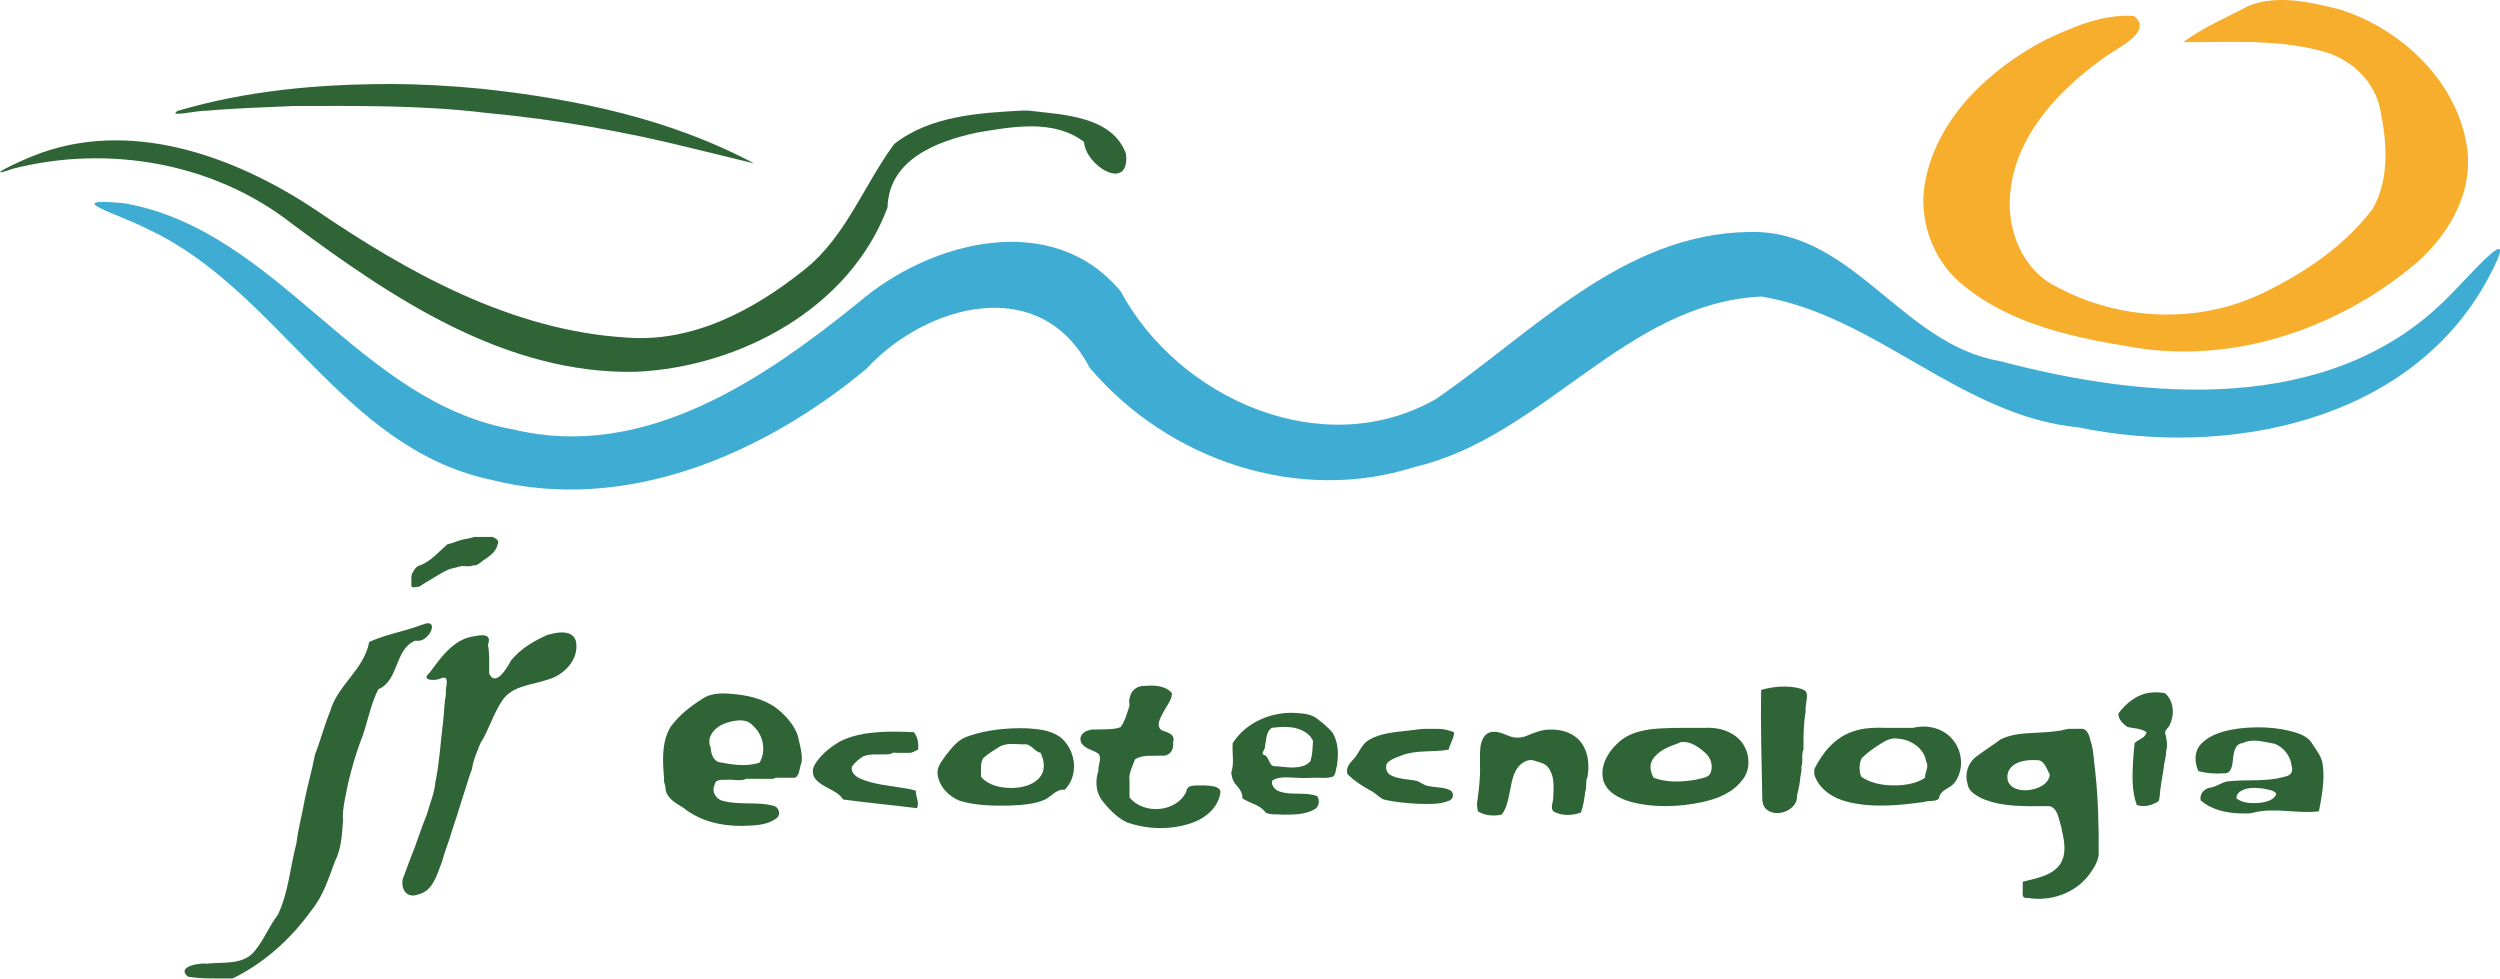 <svg xmlns="http://www.w3.org/2000/svg" xmlns:xlink="http://www.w3.org/1999/xlink" viewBox="0 0 552.928 216.43">
  <style>.verde { fill:#2f6536; } .cyan { fill:#3facd4; } .naranja { fill:#f7ae2c; }</style>
  <use xlink:href="#jr" />
  <symbol id="jr" viewBox="0 0 552.928 216.43">
    <path class="naranja" d="M482.883 9.304c4.33-3.246 9.675-5.466 14.524-8.053 6.47-2.48 13.652-.77 20.123.85 13.64 4.33 25.87 15.85 28.09 30.37 1.575 10.57-4.606 20.55-12.654 26.91-16.822 13.58-39.18 21.02-60.782 17.49-13.172-2.13-27.094-4.97-37.727-13.58-7.21-5.61-10.55-15.35-8.443-24.22C429.09 25.38 440.398 15.1 452.4 8.8c6.09-2.835 12.72-5.777 19.56-5.26 4.75 3.695-4.87 7.558-7.48 9.86-9.55 6.98-18.58 16.723-19.84 28.99-.96 8.22 2.57 17.378 10.34 21.09 13.92 7.52 31.42 8.24 45.7 1.238 9.133-4.442 17.916-10.364 24.09-18.544 3.7-6.436 3.183-14.47 1.754-21.506-1.14-6.887-6.94-12.03-13.59-13.52-9.79-2.508-20.03-1.775-30.04-1.83z"/>
    <path class="verde" d="M85.8 18.593c-15.645.017-31.445 1.48-46.49 5.926-2.5 1.51 4.687-.15 6.15-.01 6.475-.58 13.012-.76 19.425-1.06 14.193-.02 28.42-.21 42.538 1.51 15.365 1.43 30.616 4.09 45.597 7.83 4.6 1.1 9.19 2.25 13.785 3.37-18.51-9.88-39.43-14.27-60.13-16.51-6.93-.69-13.9-1.06-20.872-1.08z"/>
    <path class="verde" d="M226.433 24.44c-9.775.512-20.698 1.133-28.668 7.425-6.742 9.106-10.68 20.527-19.856 27.78-11.19 8.96-24.82 16.26-39.61 14.99-25.23-1.584-48.17-14.37-68.64-28.314C51.74 34.4 28.4 26 7.29 34.5c-2.682 1.02-12.033 5.435-4.284 2.774 21-5.31 44.314-1.29 61.524 12.178 22.244 16.53 47.364 33.44 76.254 32.776 22.874-1.102 47.173-14.023 55.51-36.33.29-10.555 10.66-14.59 19.715-16.56 7.76-1.3 17.01-3.094 23.75 2.054.37 5.445 10.26 11.23 9.27 2.58-3.1-8.317-13.92-8.6-21.49-9.497l-1.13-.03zM180.2 57.737l-.678.643.68-.642z"/>
    <path class="cyan" d="M108.243 106.027c-32.707-7.16-46.627-41.853-75.555-55.355-6.333-3.282-20.002-7.174-5.037-5.693C61.74 51.12 79.16 88.91 113.61 95c28.804 6.91 55.07-10.942 76.328-28.146 15.754-13.526 42.807-20.627 57.914-2.426 12.86 23.887 44.867 38.02 69.714 23.837 21.47-14.688 41.32-36.575 69.32-36.962 22.86-.584 33.7 24.816 55.3 28.525 32.38 8.587 72.68 12.063 98.625-13.46 5.23-5.077 17.6-19.815 9.38-4.58-17.2 31.64-57.57 39.49-90.33 32.765-26.18-2.505-44.87-24.773-70.26-28.965-30 1.368-48.26 31.064-76.68 37.68-25.82 8.28-54.62-1.52-71.94-21.964-10.89-20.99-36.18-14.023-49.34.25-22.81 18.974-53.5 32.214-83.38 24.474z"/>
    <path class="verde" d="M104.883 118.747h4.08c.677.338 1.62.805 1.078 1.715-.37 1.642-1.86 2.635-3.18 3.5-.72.528-1.24 1.163-2.18 1.075-.84.374-1.75.132-2.62.158-.76.244-1.55.376-2.34.594-1.37.43-2.56 1.28-3.8 1.99-1.11.63-2.17 1.32-3.25 2-.66-.09-1.85.65-1.69-.61.08-.86-.19-1.83.31-2.58.35-.69.85-1.4 1.65-1.56 2.4-.94 4.08-2.98 5.98-4.62 1.42-.32 2.73-1.05 4.19-1.21.62-.12 1.24-.24 1.82-.47zm-11.517 19.44c4.224-1.824 1.497 4.257-1.448 3.486-4.71 1.83-3.59 8.78-8.217 10.756-1.81 3.35-2.46 7.92-4.01 11.67-1.14 3.04-2 6.22-2.75 9.36-.48 2.69-1.28 5.37-1.08 8.15-.24 3.04-.35 6.09-1.8 8.94-1.38 3.74-2.59 7.6-5.15 10.75-4.51 6.3-10.5 11.74-17.47 15.11-3.3-.03-6.61.13-9.86-.39-2.69-2.22 2.42-3.09 4.17-2.89 3.63-.4 8.12.4 10.66-2.89 1.99-2.44 3.18-5.52 5.07-7.96 2.34-4.96 2.71-10.59 4.08-15.78.38-3.23 1.28-6.38 1.82-9.59.66-3.34 1.66-6.6 2.27-9.97 1.24-3.15 2.08-6.51 3.36-9.6 1.62-5.81 7.56-9.3 8.64-15.36 3.75-1.72 7.93-2.33 11.76-3.84zm28.077 2.16c2.024-.626 5.448-1.07 5.976 1.667.63 3.958-2.76 7.376-6.38 8.33-3.44 1.183-7.75 1.275-9.97 4.615-1.99 2.94-2.92 6.45-4.82 9.44-.75 1.84-1.58 3.71-1.86 5.7-.82 2.09-1.37 4.29-2.12 6.45-.72 2.4-1.48 4.77-2.29 7.14-.62 2.32-1.62 4.56-2.22 6.9-1.09 2.74-1.96 6.51-5.29 7.24-2.95 1.12-4.2-2.01-3.06-4.3.74-2.05 1.51-4.03 2.3-6.06.9-2.42 1.67-4.87 2.68-7.26.64-2.4 1.69-4.71 1.9-7.17.92-4.4 1.14-8.92 1.71-13.36.25-2.11.24-4.14.63-6.14-.23-1.48 1.13-4.49-1.24-3.46-1.04.52-4.41.51-2.46-1.19 2.54-3.35 5.2-7.39 9.68-8.13 1.71-.34 4.31-.8 3.31 1.85.42 2.08.23 4.23.28 6.37 1.38 3.08 4.01-1.3 4.8-2.87 2.18-2.68 5.25-4.48 8.39-5.82zm128.4 14.16c.252-1.79 1.56-2.858 3.386-2.81 2.04-.167 4.55-.098 5.97 1.61.01 1.58-1.23 2.815-1.87 4.174-.61 1.16-1.85 3.09-.34 4.06 1.3.45 3.04.87 2.46 2.65.27 1.72-.87 3.21-2.68 2.92-1.92.15-4.04-.27-5.75.85-.51 1.55-1.45 3.04-1.2 4.74v3.67c3.14 3.86 10.27 3.33 12.53-1.2.17-1.93 2.45-1.3 3.85-1.48 1.22.13 3.42 0 3.74 1.39-.33 3.45-3.32 5.92-6.43 6.96-4.63 1.57-9.81 1.45-14.39-.21-2.29-1.15-4.09-3.1-5.61-5.12-1.18-1.82-1.26-4.2-.57-6.2-.11-1.38.76-2.56.11-3.71-1.21-1.04-3.19-1.07-3.95-2.62-.73-1.99 1.61-3.01 3.23-2.83 1.84-.1 3.76.12 5.53-.53.99-1.41 1.44-3.15 1.95-4.7.01-.51-.13-1.02-.04-1.53zm139.92 21.84c-.134-7.92-.403-15.84-.24-23.76 2.68-.75 5.57-1.017 8.3-.39.78.22 1.862.473 1.8 1.496.08 1.24-.404 2.45-.26 3.693-.504 2.768-.494 5.595-.48 8.4-.58 1.204.02 2.612-.478 3.84.164 1.025-.283 1.99-.3 3-.09 1.162-.485 2.277-.66 3.418.114 1.975-1.762 3.436-3.567 3.71-1.534.33-3.46-.295-3.936-1.93-.16-.476-.187-.98-.18-1.477zm78.72-18.48c1.74-2.352 4.228-4.396 7.238-4.685 1.03-.117 2.07-.058 3.09.125 1.99 1.644 2.18 4.708 1.11 6.92-.27.87-1.47 1.333-.94 2.326.27 1.214.46 2.502.08 3.714.06 1.142-.44 2.246-.48 3.4-.19 1.503-.54 2.993-.71 4.495-.22.973-.09 2.277-.47 3.052-1.4.88-3.2 1.414-4.81.813-1.13-3.095-.99-6.46-.82-9.7.09-1.33.21-2.655.34-3.98.83-.86 2.38-1.07 2.64-2.4-1.24-.91-2.88-.808-4.31-1.2-.93-.723-1.9-1.605-1.92-2.88zm-321.6 14.4c-.327-3.85-.632-8.07 1.44-11.52 1.852-2.555 4.4-4.543 7.054-6.21 2.236-1.524 5.073-1.22 7.62-.96 3.525.398 7.136 1.44 9.782 3.922 1.58 1.46 3.03 3.22 3.69 5.28.4 1.92 1.08 3.89.82 5.87-.49 1.03-.39 2.95-1.47 3.37-1.44 0-2.87 0-4.29-.01-.57.43-1.34.18-2.03.25-1.49 0-2.98 0-4.46-.01-1.16.58-2.61.13-3.89.21-1.1.1-2.94-.34-3.11 1.16-.72 1.56.4 3.29 2.03 3.55 3.54.93 7.28.1 10.83 1.01 1.35.18 1.97 1.99.8 2.82-2.18 1.62-5.09 1.59-7.69 1.67-4.53.03-9.21-1.08-12.8-3.96-1.61-1.05-3.71-2.04-4.01-4.18.05-.81-.46-1.52-.35-2.3zm10.32-6.96c-.034 1.267.62 3.078 1.966 3.29 2.89.536 5.98 1.038 8.83.07 1.53-2.603.82-6.11-1.4-8.088-1.33-1.65-3.48-1.35-5.29-.89-1.95.46-4.01 1.79-4.4 3.86-.02.58-.08 1.25.28 1.74zm115.2 5.28c.59-2.032.06-4.165.24-6.24 2.953-4.624 8.645-7.01 14.026-6.663 1.62.143 3.39.22 4.7 1.313 1.2.942 2.44 1.896 3.39 3.102 1.29 2.17 1.31 4.86.93 7.29-.31.83-.19 2.43-1.31 2.48-1.18.32-2.39.09-3.59.15-1.42.01-2.84.13-4.25-.01-1.71-.04-3.58-.33-5.11.59-.43.86.48 2.05 1.36 2.38 2.73 1.06 5.81.06 8.55 1.11.63.98.4 2.42-.69 2.97-2.09 1.13-4.55 1.11-6.87 1.12-1.25-.13-2.75.09-3.83-.43-1.2-1.79-3.52-2.04-5.18-3.19.14-1.33-.83-2.33-1.62-3.25-.55-.77-.87-1.82-.79-2.75zm17.52-2.64c.403-1.32.376-2.716.48-4.08-.965-2.12-3.412-2.974-5.59-3.067-1.18-.07-2.363.013-3.53.187-1.31.84-1.187 2.608-1.488 3.956.148.823-1.243 1.866-.052 2.084 1.122.59.913 2.695 2.437 2.435 2.186.16 4.537.685 6.612-.284.404-.274 1.17-.663 1.13-1.23zm86.88-6.96c3.296-.24 7.038.81 8.843 3.783 1.423 2.35 1.52 5.65-.348 7.8-2.092 2.8-5.5 4.114-8.8 4.832-5.178 1.088-10.65 1.306-15.796-.055-2.505-.712-5.313-2.078-6.1-4.777-.79-3.065.965-6.144 3.155-8.178 2.636-2.556 6.447-3.17 9.97-3.306 3.023-.166 6.05-.076 9.077-.1zm-5.52 3.36c-2.158.77-4.56 1.66-5.817 3.708-.73 1.24-.433 2.806.296 3.973 3 1.113 6.32.94 9.424.4.986-.315 2.348-.323 2.982-1.194.897-1.607.28-3.646-1.08-4.79-1.452-1.26-3.26-2.575-5.292-2.318-.183.038-.363.107-.513.222zm30 5.76c1.773-3.62 4.568-7.02 8.517-8.312 2.473-.9 5.133-.89 7.726-.808h5.596c3.205-.842 6.94.124 8.964 2.854 2.09 2.63 2.24 6.71.133 9.37-.96 1.16-2.88 1.43-3.29 3.03-.17 1.28-2.35.69-3.39 1.14-5.61.76-11.42 1.35-16.97-.05-3.08-.77-6.13-2.68-7.22-5.8-.16-.44-.04-.94-.07-1.4zm24.72-1.68c-.42-2.97-3.422-4.874-6.244-5.065-1.34-.21-2.6.334-3.69 1.06-1.54.974-3.09 2-4.34 3.33-.58 1.173-.56 2.987-.07 4.038 2.68 1.834 6.13 2.112 9.29 1.822 1.68-.202 3.39-.622 4.81-1.584-.06-1.26.98-2.488.24-3.6zm-190.56 6.24c-1.82-.213-2.93 1.567-4.44 2.237-2.51 1.06-5.296 1.147-7.982 1.277-3.57.05-7.21-.02-10.66-1.04-2.49-.94-4.69-3.2-5-5.93-.19-1.62 1.01-2.94 1.86-4.19 1.32-1.67 2.7-3.51 4.83-4.16 4.1-1.45 8.5-1.88 12.83-1.79 2.6.15 5.42.36 7.6 1.95 3.26 2.56 4.18 7.83 1.48 11.11-.15.2-.32.39-.49.57zm-5.28-8.16c-1.33-.27-2.07-1.915-3.408-1.89-1.99.08-4.208-.514-5.968.717-1.154.727-2.358 1.424-3.344 2.373-.717 1.24-.392 2.718-.48 4.08 1.647 1.97 4.4 2.49 6.846 2.494 2.35-.05 5.03-.67 6.43-2.73 1.01-1.52.66-3.49-.09-5.04zm87.84-5.28c1.245-.092 2.44.324 3.6.72-.027 1.38-.903 2.527-1.2 3.84-3.42.66-7.028 0-10.343 1.268-1.137.45-2.4.82-3.27 1.72-.47.925-.18 2.183.783 2.664 1.864 1.01 4.077.81 6.072 1.37.797.43 1.565.98 2.5 1.07 1.528.35 3.2.18 4.617.92.973.56.672 2.07-.383 2.34-2.08.81-4.37.69-6.56.65-2.63-.15-5.27-.35-7.82-.98-1.09-.49-1.85-1.51-2.95-1.99-1.79-.99-3.5-2.12-4.98-3.53-.51-1.21.32-2.4 1.14-3.23 1.37-1.32 1.82-3.41 3.54-4.38 2.69-1.63 5.93-1.74 8.97-2.12 1.41-.13 2.81-.44 4.23-.36H318zm138 22.08c-.614-1.74-.84-5.168-3.205-5.018-4.89.01-10.045.28-14.612-1.77-1.33-.69-2.863-1.57-3.026-3.22-.686-2.18.132-4.64 1.978-5.99 1.712-1.31 3.56-2.43 5.274-3.73 2.714-1.45 5.91-1.36 8.9-1.57 2.045-.08 4.105-.29 6.083-.8 1.12.03 2.25-.06 3.355-.01 1.386.55 1.423 2.26 1.854 3.45.473 1.82.513 3.81.774 5.7.692 6.2.836 12.45.785 18.68-.152 1.6-1.16 3.11-2.12 4.43-3.07 4.12-8.54 5.99-13.542 5.13-1.19.18-1.24-.63-1.13-1.54v-2.03c2.89-.78 6.31-1.22 8.21-3.79 1.56-2.28 1.03-5.24.4-7.72l.04-.25zm-12-11.04c.302 2.19 2.917 2.716 4.762 2.467 1.943-.226 4.34-1.227 4.598-3.428-.71-1.205-1.18-3.27-2.923-3.185-2.193-.1-4.993.19-6.167 2.33-.274.56-.346 1.21-.27 1.82zm52.08-7.92c-1.766.066-2.074 2.123-2.197 3.502-.137 1.31-.32 3.41-2.126 3.18-1.846.16-3.717-.02-5.517-.45-.91-1.88-.987-4.34.497-5.95 2.1-2.29 5.292-3.04 8.25-3.48 4.275-.53 8.697-.37 12.834.89 1.407.45 2.852 1.15 3.6 2.49.95 1.48 2.173 2.93 2.323 4.76.442 3.4-.24 6.81-.864 10.15-4.874.61-9.854-.96-14.672.34-.86.26-1.8.08-2.7.13-3.11-.1-6.37-.79-8.78-2.88-.31-1.36.72-2.58 2.03-2.82 1.46-.16 2.58-1.21 3.96-1.39 4.17-.49 8.48.17 12.55-1.03 1.25-.2 2.01-1.03 1.58-2.29-.18-2.19-1.71-4.2-3.74-4.99-2.27-.38-4.79-1.24-7-.21zm-1.44 12.24c1.423 1.1 3.37 1.106 5.086.99 1.38-.183 3.12-.51 3.73-1.948-.35-.91-1.98-.98-2.94-1.22-1.73-.21-3.71-.34-5.19.73-.44.34-.7.89-.7 1.44zm-167.28-10.32c.018-1.41.32-3.02 1.47-3.954 1.474-.968 3.24-.222 4.696.377 1.33.61 2.87.604 4.22.016 1.64-.687 3.34-1.39 5.16-1.342 2.77-.116 5.77.99 7.22 3.49 1.24 2.067 1.37 4.602.99 6.932-.53 1.036-.09 2.32-.53 3.396-.16 1.533-.42 3.063-.92 4.524-1.8.656-3.91.77-5.68-.027-1.5-.64-.29-2.41-.45-3.61.13-2.14.26-4.6-1.17-6.37-.73-.99-2.03-1.08-3.04-1.47-1.13-.4-2.22.18-3.07.88-1.73 1.64-1.93 4.17-2.41 6.38-.34 1.62-.66 3.34-1.71 4.68-1.76.38-3.73.24-5.28-.72-.12-.87-.31-1.58-.08-2.51.35-2.59.65-5.2.55-7.82v-2.88zm-130.32.48c-2.035.323-4.194-.234-6.152.55-.94.583-1.81 1.332-2.45 2.237-.37 1.272.84 2.258 1.88 2.7 2.98 1.28 6.26 1.51 9.42 2.04.95.163 1.92.293 2.83.632-.1 1.295.86 2.582.24 3.84-5.43-.68-10.89-1.194-16.32-1.92-1.44-2.216-4.46-2.507-6.11-4.502-.79-.93-.77-2.314-.12-3.314 1.3-2.122 3.32-3.718 5.43-4.972 3.4-1.773 7.32-2.114 11.08-2.216 1.78-.033 3.56.024 5.33.124.92 1.043 1.08 2.51.96 3.84-.69.264-1.3.82-2.07.72-1.07-.018-2.14.06-3.21-.036-.25.01-.56.04-.71.277z"/>
  </symbol>
</svg>